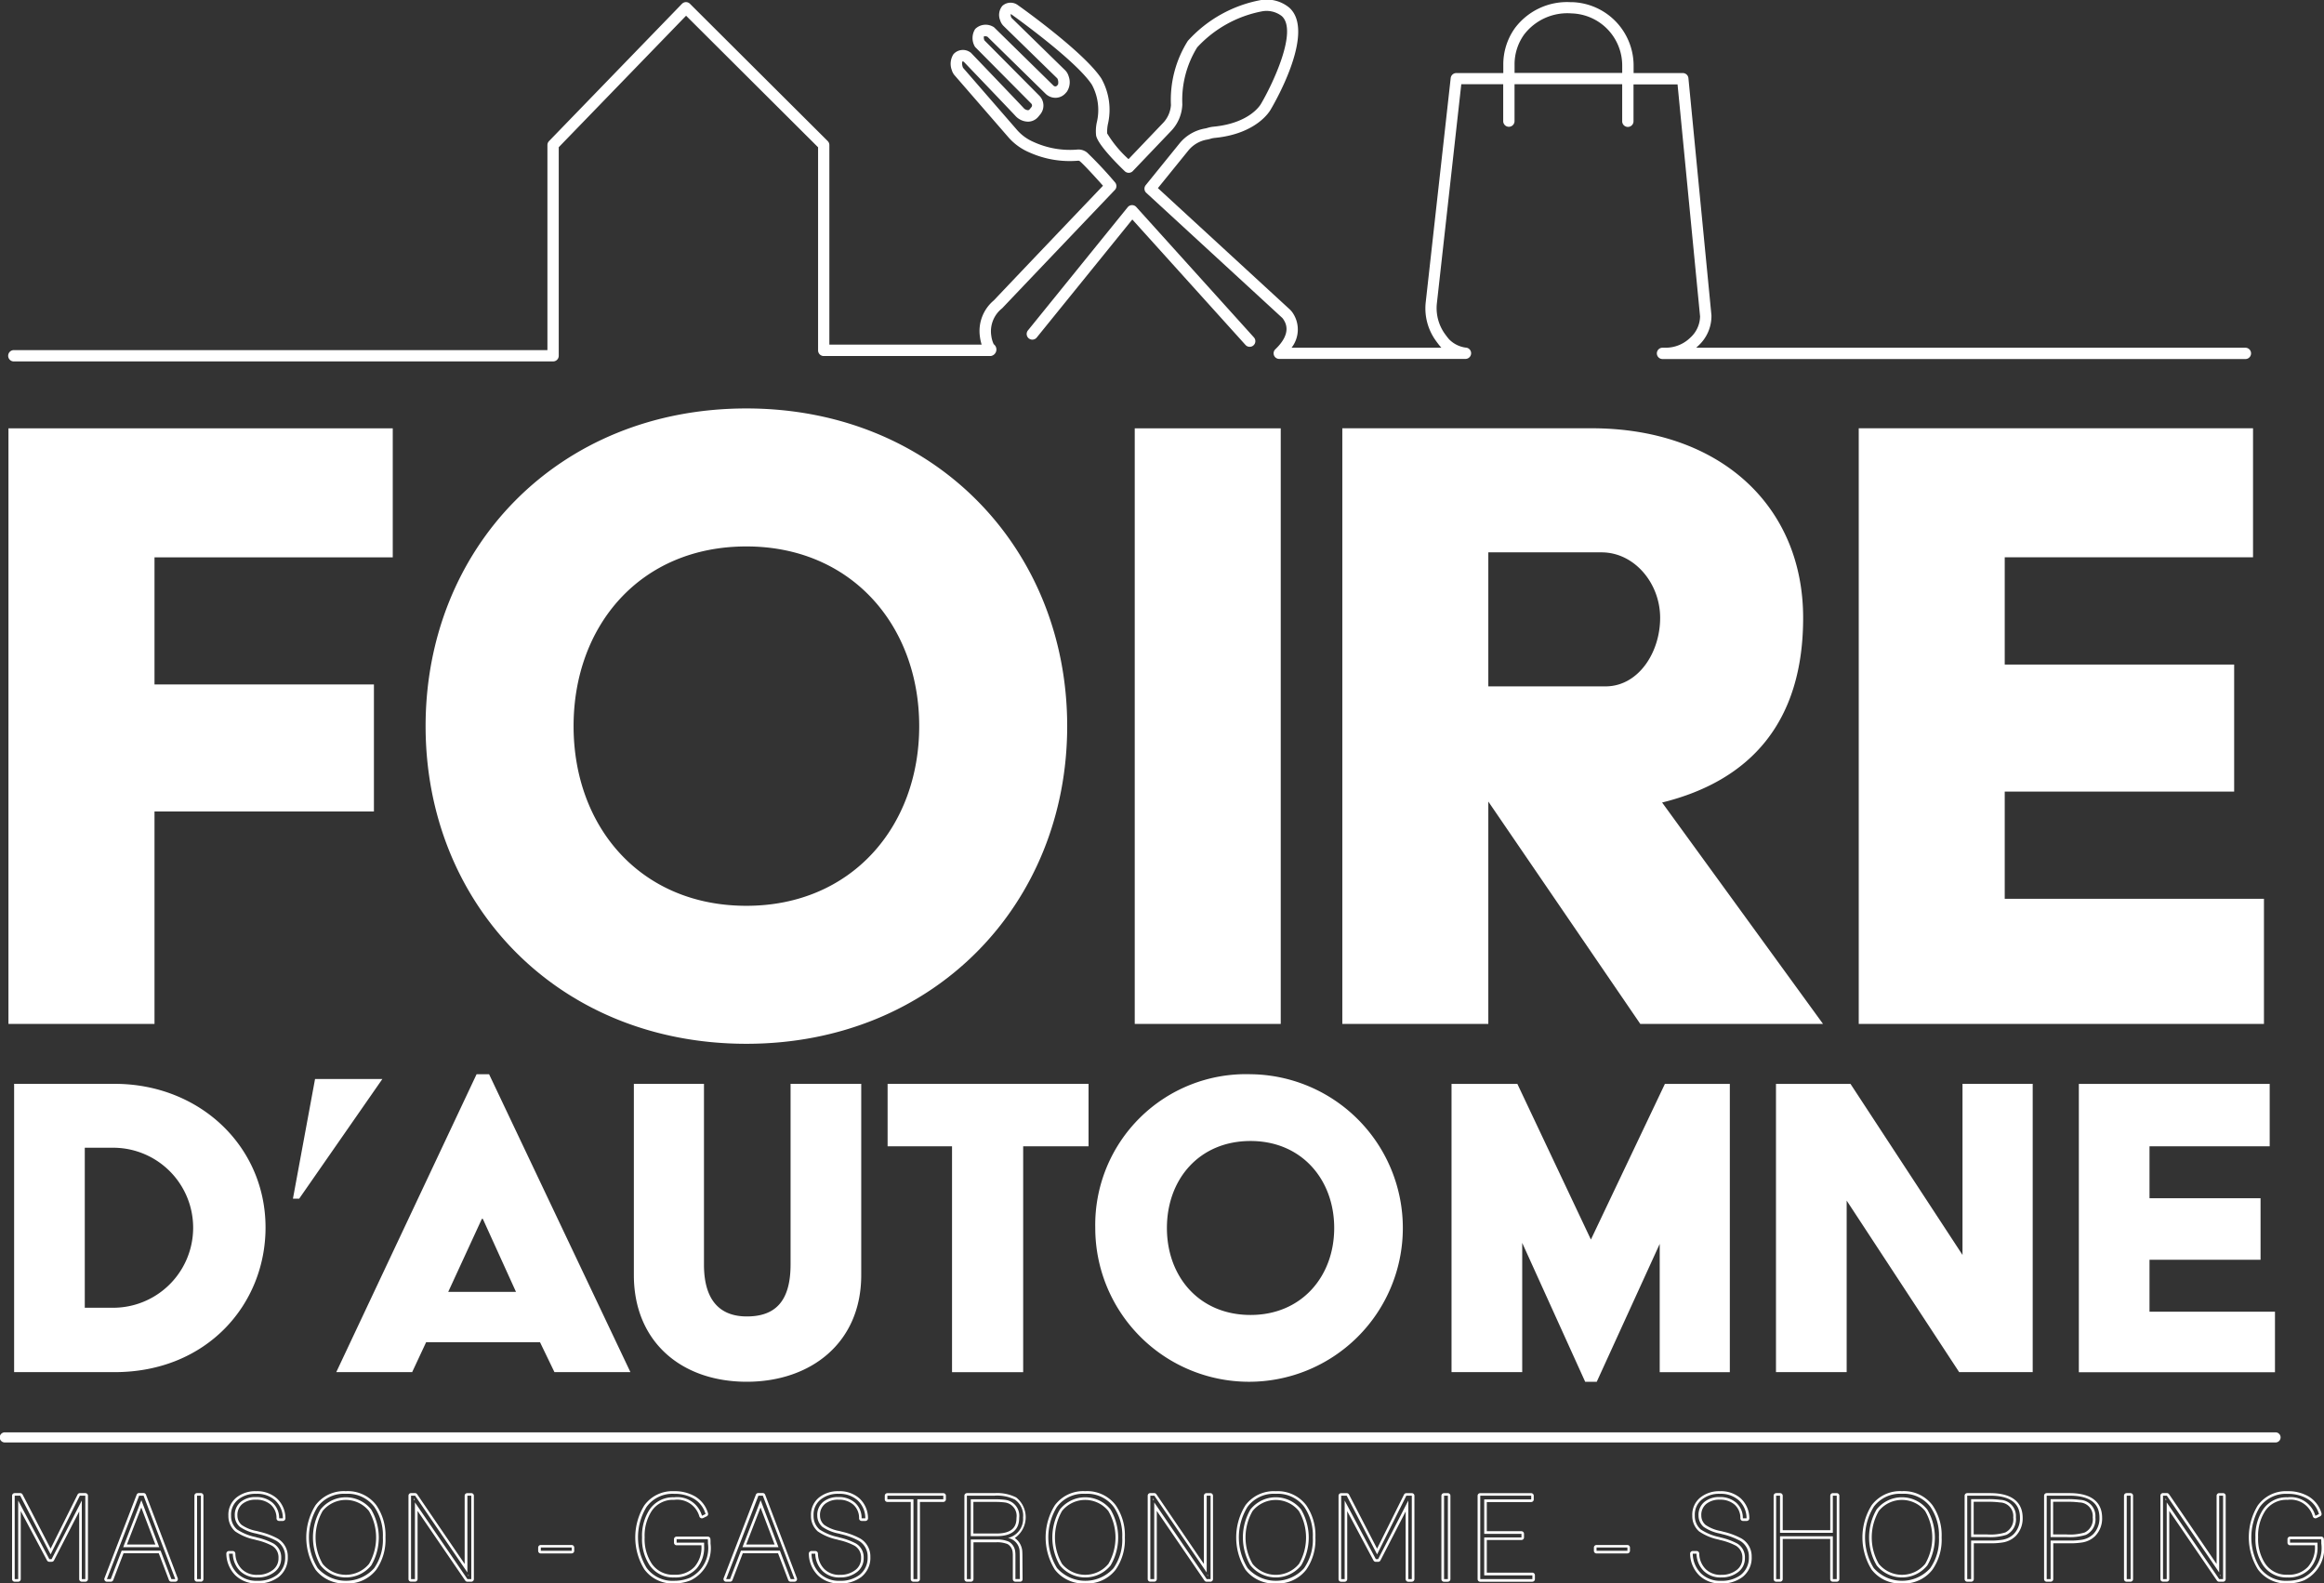 <svg height="121.969" viewBox="0 0 179 121.969" width="179" xmlns="http://www.w3.org/2000/svg"><rect x="0" y="0" width="179" height="121.969" fill="#333333" stroke="none"/><path d="m215.567 271.866h-.267a.2.2 0 0 1 -.2-.2v-5.211l-1.94 3.767a.2.2 0 0 1 -.181.11h-.179a.2.2 0 0 1 -.179-.107l-2.022-3.795v5.236a.2.2 0 0 1 -.2.2h-.268a.2.2 0 0 1 -.2-.2v-6.424a.2.2 0 0 1 .2-.2h.429a.2.2 0 0 1 .18.11l2.158 4.166 2.075-4.163a.2.2 0 0 1 .181-.113h.421a.2.2 0 0 1 .2.2v6.424a.2.2 0 0 1 -.208.2zm6.927 0h-.294a.2.2 0 0 1 -.19-.131l-.781-2.058h-2.715l-.79 2.059a.2.2 0 0 1 -.19.13h-.295a.2.2 0 0 1 -.19-.276l2.476-6.424a.2.2 0 0 1 .19-.131h.34a.2.2 0 0 1 .19.132l2.44 6.424a.2.2 0 0 1 -.191.275zm-3.717-2.866h2.189l-1.084-2.849zm5.692 2.863h-.295a.2.2 0 0 1 -.2-.2v-6.424a.2.2 0 0 1 .2-.2h.295a.2.2 0 0 1 .2.2v6.424a.2.2 0 0 1 -.2.203zm4.353.137a2.314 2.314 0 0 1 -1.689-.621 2.4 2.4 0 0 1 -.7-1.66.2.2 0 0 1 .2-.216h.295a.2.2 0 0 1 .2.19 1.733 1.733 0 0 0 .493 1.2 1.613 1.613 0 0 0 1.208.444 1.859 1.859 0 0 0 1.131-.336 1.111 1.111 0 0 0 .49-.962 1.033 1.033 0 0 0 -.5-.945 4.81 4.81 0 0 0 -1.232-.441.149.149 0 0 1 -.04-.015c-.015-.005-.04-.011-.073-.019a4.143 4.143 0 0 1 -1.49-.628 1.565 1.565 0 0 1 -.523-1.214 1.689 1.689 0 0 1 .652-1.421 2.319 2.319 0 0 1 1.482-.461 2.288 2.288 0 0 1 1.584.543 2.089 2.089 0 0 1 .675 1.535.208.208 0 0 1 -.056.15.2.2 0 0 1 -.147.063h-.286a.2.2 0 0 1 -.2-.2 1.36 1.36 0 0 0 -.457-1.065 1.664 1.664 0 0 0 -1.128-.371 1.582 1.582 0 0 0 -1.024.311 1.087 1.087 0 0 0 -.4.915.941.941 0 0 0 .328.718 3 3 0 0 0 1.181.471.172.172 0 0 1 .043.016.344.344 0 0 1 .107.027 5.565 5.565 0 0 1 1.447.537 1.591 1.591 0 0 1 .773 1.412 1.878 1.878 0 0 1 -.712 1.554 2.61 2.61 0 0 1 -1.632.489zm6.812 0a2.775 2.775 0 0 1 -2.334-1.062 4.684 4.684 0 0 1 0-4.962 2.724 2.724 0 0 1 2.336-1.083 2.759 2.759 0 0 1 2.344 1.073 4.084 4.084 0 0 1 .71 2.489 4.04 4.04 0 0 1 -.711 2.491 2.762 2.762 0 0 1 -2.345 1.054zm-1.783-1.509a2.315 2.315 0 0 0 3.575 0 4.058 4.058 0 0 0 -.009-4.071 2.291 2.291 0 0 0 -3.567 0 4.083 4.083 0 0 0 .001 4.071zm11.446 1.375h-.297a.2.2 0 0 1 -.168-.088l-3.67-5.365v5.25a.2.2 0 0 1 -.2.2h-.3a.2.2 0 0 1 -.2-.2v-6.424a.2.2 0 0 1 .2-.2h.3a.205.205 0 0 1 .168.089l3.66 5.371v-5.256a.2.2 0 0 1 .2-.2h.31a.2.2 0 0 1 .2.2v6.424a.2.2 0 0 1 -.2.199zm-.261-.512.057.083v-.1l-.032.013a.183.183 0 0 1 -.025.004zm-4.167-5.9v.125a.2.2 0 0 1 .071-.021zm12.16 4.235h-2.378a.2.2 0 0 1 -.2-.2v-.251a.2.2 0 0 1 .2-.2h2.378a.2.2 0 0 1 .2.2v.251a.2.2 0 0 1 -.2.197zm7.892 2.311a2.677 2.677 0 0 1 -2.291-1.084 4.7 4.7 0 0 1 -.009-4.922 2.671 2.671 0 0 1 2.3-1.1 3.112 3.112 0 0 1 1.6.394 2.223 2.223 0 0 1 1.012 1.3.2.2 0 0 1 -.105.243l-.278.134a.2.2 0 0 1 -.17 0 .205.205 0 0 1 -.113-.128 1.775 1.775 0 0 0 -1.942-1.276 1.968 1.968 0 0 0 -1.737.868 3.488 3.488 0 0 0 -.536 2.02 3.432 3.432 0 0 0 .536 2.01 1.965 1.965 0 0 0 1.737.87 2.008 2.008 0 0 0 1.559-.6 2.255 2.255 0 0 0 .544-1.6v-.069h-1.915a.2.2 0 0 1 -.2-.2v-.268a.2.2 0 0 1 .2-.2h2.405a.2.2 0 0 1 .2.183c.006.067.01.13.01.19v.161a2.752 2.752 0 0 1 -1.527 2.832 3.333 3.333 0 0 1 -1.28.242zm9.27-.134h-.291a.2.2 0 0 1 -.19-.131l-.782-2.058h-2.718l-.791 2.059a.2.2 0 0 1 -.189.13h-.3a.2.2 0 0 1 -.19-.276l2.476-6.424a.2.2 0 0 1 .19-.131h.34a.2.2 0 0 1 .19.132l2.44 6.424a.2.2 0 0 1 -.185.275zm-3.717-2.866h2.189l-1.084-2.849zm7.212 3a2.314 2.314 0 0 1 -1.689-.621 2.4 2.4 0 0 1 -.7-1.66.2.2 0 0 1 .055-.152.2.2 0 0 1 .148-.064h.3a.2.2 0 0 1 .2.19 1.733 1.733 0 0 0 .493 1.2 1.615 1.615 0 0 0 1.209.444 1.861 1.861 0 0 0 1.131-.336 1.111 1.111 0 0 0 .489-.962 1.033 1.033 0 0 0 -.5-.945 4.792 4.792 0 0 0 -1.232-.441.132.132 0 0 1 -.039-.015l-.073-.019a4.142 4.142 0 0 1 -1.491-.628 1.564 1.564 0 0 1 -.522-1.214 1.691 1.691 0 0 1 .651-1.421 2.321 2.321 0 0 1 1.482-.461 2.293 2.293 0 0 1 1.585.543 2.085 2.085 0 0 1 .674 1.535.2.2 0 0 1 -.056.15.2.2 0 0 1 -.147.063h-.286a.2.2 0 0 1 -.2-.2 1.359 1.359 0 0 0 -.456-1.065 1.667 1.667 0 0 0 -1.128-.371 1.583 1.583 0 0 0 -1.025.311 1.089 1.089 0 0 0 -.4.915.938.938 0 0 0 .329.718 2.983 2.983 0 0 0 1.181.471.152.152 0 0 1 .042.016.344.344 0 0 1 .107.027 5.591 5.591 0 0 1 1.448.537 1.592 1.592 0 0 1 .772 1.412 1.875 1.875 0 0 1 -.712 1.554 2.6 2.6 0 0 1 -1.64.489zm5.962-.134h-.3a.2.2 0 0 1 -.2-.2v-5.944h-1.8a.2.2 0 0 1 -.2-.2v-.277a.2.2 0 0 1 .2-.2h4.308a.2.2 0 0 1 .2.2v.277a.2.2 0 0 1 -.2.2h-1.8v5.944a.2.2 0 0 1 -.208.2zm7.91 0h-.348a.2.2 0 0 1 -.2-.2v-1.439c0-.17 0-.306 0-.409a2.024 2.024 0 0 0 -.012-.209.808.808 0 0 0 -.391-.64 2.113 2.113 0 0 0 -.891-.138h-1.736v2.835a.2.2 0 0 1 -.2.2h-.3a.2.2 0 0 1 -.2-.2v-6.424a.2.2 0 0 1 .2-.2h2.12a3.265 3.265 0 0 1 1.67.334 1.948 1.948 0 0 1 -.107 3.124 1.373 1.373 0 0 1 .579 1.1c0 .01.01.045.01.85l.009 1.222a.206.206 0 0 1 -.059.145.2.2 0 0 1 -.144.049zm-3.586-3.712h1.781c1.38 0 1.54-.69 1.54-1.209a1.038 1.038 0 0 0 -.915-1.185c-.072-.01-.177-.02-.308-.029s-.289-.012-.469-.012h-1.629zm8.61 3.846a2.775 2.775 0 0 1 -2.334-1.062 4.684 4.684 0 0 1 0-4.962 2.724 2.724 0 0 1 2.336-1.083 2.759 2.759 0 0 1 2.344 1.073 4.084 4.084 0 0 1 .711 2.489 4.04 4.04 0 0 1 -.712 2.491 2.761 2.761 0 0 1 -2.345 1.054zm-1.783-1.509a2.315 2.315 0 0 0 3.575 0 4.054 4.054 0 0 0 -.008-4.071 2.291 2.291 0 0 0 -3.567 0 4.08 4.08 0 0 0 .001 4.071zm11.437 1.375h-.3a.2.2 0 0 1 -.167-.088l-3.67-5.365v5.25a.2.2 0 0 1 -.2.2h-.3a.2.2 0 0 1 -.2-.2v-6.424a.2.2 0 0 1 .2-.2h.3a.205.205 0 0 1 .168.089l3.66 5.371v-5.256a.2.2 0 0 1 .2-.2h.3a.2.2 0 0 1 .2.2v6.424a.2.2 0 0 1 -.191.199zm-.26-.512.056.083v-.1l-.031.013zm-4.167-5.9v.125a.179.179 0 0 1 .032-.013.169.169 0 0 1 .039-.008zm9.45 6.549a2.773 2.773 0 0 1 -2.333-1.062 4.684 4.684 0 0 1 0-4.962 2.721 2.721 0 0 1 2.335-1.083 2.757 2.757 0 0 1 2.344 1.073 4.084 4.084 0 0 1 .711 2.489 4.033 4.033 0 0 1 -.712 2.491 2.761 2.761 0 0 1 -2.345 1.051zm-1.783-1.509a2.316 2.316 0 0 0 3.576 0 4.058 4.058 0 0 0 -.009-4.071 2.291 2.291 0 0 0 -3.567 0 4.087 4.087 0 0 0 0 4.068zm12.26 1.375h-.269a.2.2 0 0 1 -.2-.2v-5.211l-1.94 3.767a.2.2 0 0 1 -.181.11h-.178a.205.205 0 0 1 -.18-.107l-2.022-3.795v5.236a.2.2 0 0 1 -.2.2h-.268a.2.2 0 0 1 -.2-.2v-6.424a.2.2 0 0 1 .2-.2h.429a.2.2 0 0 1 .18.11l2.158 4.166 2.074-4.163a.2.2 0 0 1 .182-.113h.421a.2.2 0 0 1 .2.2v6.424a.2.2 0 0 1 -.206.197zm2.779 0h-.295a.2.2 0 0 1 -.2-.2v-6.424a.2.2 0 0 1 .2-.2h.295a.2.2 0 0 1 .2.2v6.424a.2.2 0 0 1 -.2.197zm6.508 0h-4.014a.2.2 0 0 1 -.2-.2v-6.424a.2.2 0 0 1 .2-.2h3.924a.2.2 0 0 1 .2.2v.285a.2.2 0 0 1 -.2.2h-3.416v2.247h2.666a.2.2 0 0 1 .2.2v.277a.2.2 0 0 1 -.2.2h-2.666v2.515h3.506a.2.2 0 0 1 .2.2v.286a.2.2 0 0 1 -.2.211zm7.321-2.18h-2.378a.2.2 0 0 1 -.2-.2v-.251a.2.2 0 0 1 .2-.2h2.378a.2.2 0 0 1 .2.2v.251a.2.2 0 0 1 -.2.197zm7.222 2.311a2.312 2.312 0 0 1 -1.689-.621 2.4 2.4 0 0 1 -.7-1.66.2.2 0 0 1 .055-.152.2.2 0 0 1 .148-.064h.3a.2.2 0 0 1 .2.19 1.733 1.733 0 0 0 .493 1.2 1.615 1.615 0 0 0 1.209.444 1.856 1.856 0 0 0 1.13-.336 1.109 1.109 0 0 0 .49-.962 1.033 1.033 0 0 0 -.5-.945 4.792 4.792 0 0 0 -1.232-.441.143.143 0 0 1 -.039-.015l-.073-.019a4.142 4.142 0 0 1 -1.491-.628 1.568 1.568 0 0 1 -.523-1.214 1.692 1.692 0 0 1 .652-1.421 2.319 2.319 0 0 1 1.482-.461 2.293 2.293 0 0 1 1.585.543 2.085 2.085 0 0 1 .674 1.535.2.2 0 0 1 -.055.15.207.207 0 0 1 -.148.063h-.286a.2.2 0 0 1 -.2-.2 1.363 1.363 0 0 0 -.456-1.066 1.667 1.667 0 0 0 -1.129-.371 1.582 1.582 0 0 0 -1.024.311 1.089 1.089 0 0 0 -.4.915.944.944 0 0 0 .328.718 3 3 0 0 0 1.182.471.165.165 0 0 1 .042.016.331.331 0 0 1 .107.027 5.591 5.591 0 0 1 1.448.537 1.592 1.592 0 0 1 .772 1.412 1.875 1.875 0 0 1 -.712 1.554 2.607 2.607 0 0 1 -1.64.49zm8.9-.134h-.3a.2.2 0 0 1 -.2-.2v-3.094h-3.656v3.094a.2.2 0 0 1 -.2.2h-.3a.2.2 0 0 1 -.2-.2v-6.424a.2.2 0 0 1 .2-.2h.3a.2.2 0 0 1 .2.2v2.658h3.661v-2.656a.2.2 0 0 1 .2-.2h.3a.2.2 0 0 1 .2.2v6.424a.2.2 0 0 1 -.202.198zm5.026.134a2.772 2.772 0 0 1 -2.333-1.062 4.684 4.684 0 0 1 0-4.962 2.721 2.721 0 0 1 2.335-1.083 2.759 2.759 0 0 1 2.344 1.073 4.084 4.084 0 0 1 .711 2.489 4.04 4.04 0 0 1 -.712 2.491 2.761 2.761 0 0 1 -2.345 1.054zm-1.783-1.509a2.315 2.315 0 0 0 3.575 0 4.054 4.054 0 0 0 -.008-4.071 2.291 2.291 0 0 0 -3.567 0 4.087 4.087 0 0 0 0 4.071zm7.111 1.375h-.3a.2.2 0 0 1 -.2-.2v-6.424a.2.2 0 0 1 .2-.2h1.752c2.081 0 2.518 1.034 2.518 1.9a1.938 1.938 0 0 1 -.54 1.411 1.851 1.851 0 0 1 -.974.486 5.663 5.663 0 0 1 -1.031.067h-1.218v2.763a.2.2 0 0 1 -.207.197zm.2-3.641h1.021a3.933 3.933 0 0 0 1.41-.151 1.125 1.125 0 0 0 .613-1.165 1.044 1.044 0 0 0 -1.017-1.148 6.692 6.692 0 0 0 -1-.051h-1.03v2.515zm5.92 3.641h-.3a.2.2 0 0 1 -.2-.2v-6.424a.2.2 0 0 1 .2-.2h1.752c2.081 0 2.518 1.034 2.518 1.9a1.936 1.936 0 0 1 -.541 1.411 1.837 1.837 0 0 1 -.972.486 5.683 5.683 0 0 1 -1.032.067h-1.218v2.763a.2.2 0 0 1 -.204.197zm.2-3.641h1.021a3.916 3.916 0 0 0 1.409-.151 1.124 1.124 0 0 0 .614-1.165 1.044 1.044 0 0 0 -1.017-1.148 6.7 6.7 0 0 0 -1-.051h-1.03v2.515zm5.955 3.641h-.3a.2.2 0 0 1 -.2-.2v-6.424a.2.2 0 0 1 .2-.2h.3a.2.2 0 0 1 .2.2v6.424a.2.2 0 0 1 -.195.2zm7.125 0h-.3a.2.2 0 0 1 -.168-.088l-3.669-5.365v5.25a.2.2 0 0 1 -.2.2h-.283a.2.2 0 0 1 -.2-.2v-6.424a.2.2 0 0 1 .2-.2h.3a.205.205 0 0 1 .168.089l3.66 5.371v-5.256a.2.2 0 0 1 .2-.2h.3a.2.2 0 0 1 .2.2v6.424a.2.2 0 0 1 -.202.199zm-.261-.512.057.084v-.1l-.032.013a.183.183 0 0 1 -.019.003zm-4.166-5.9v.125a.169.169 0 0 1 .031-.013.18.18 0 0 1 .039-.008zm9.407 6.546a2.679 2.679 0 0 1 -2.292-1.084 4.7 4.7 0 0 1 -.009-4.922 2.671 2.671 0 0 1 2.3-1.1 3.108 3.108 0 0 1 1.595.394 2.217 2.217 0 0 1 1.012 1.3.2.2 0 0 1 -.105.242l-.277.134a.2.2 0 0 1 -.17 0 .2.2 0 0 1 -.113-.128 1.777 1.777 0 0 0 -1.942-1.276 1.965 1.965 0 0 0 -1.737.868 3.483 3.483 0 0 0 -.536 2.02 3.441 3.441 0 0 0 .535 2.01 1.965 1.965 0 0 0 1.738.87 2.01 2.01 0 0 0 1.559-.6 2.255 2.255 0 0 0 .544-1.6v-.068h-1.915a.2.2 0 0 1 -.2-.2v-.268a.2.2 0 0 1 .2-.2h2.4a.2.2 0 0 1 .2.184 1.789 1.789 0 0 1 .01.189v.161a2.752 2.752 0 0 1 -1.527 2.832 3.328 3.328 0 0 1 -1.27.242zm-175.073-6.761h.429l2.342 4.521 2.252-4.521h.42v6.424h-.27v-6.049l-2.324 4.512h-.176l-2.4-4.512v6.049h-.268v-6.424zm9.591 0h.34l2.44 6.424h-.298l-.831-2.189h-3l-.84 2.189h-.295zm1.546 3.967-1.376-3.619-1.4 3.619h2.779zm2.914-3.967h.295v6.424h-.295zm2.753 4.467a1.945 1.945 0 0 0 .555 1.332 1.824 1.824 0 0 0 1.349.5 2.049 2.049 0 0 0 1.252-.376 1.31 1.31 0 0 0 .572-1.125 1.233 1.233 0 0 0 -.6-1.117 5.23 5.23 0 0 0 -1.287-.465.5.5 0 0 0 -.117-.035 4.073 4.073 0 0 1 -1.4-.581 1.367 1.367 0 0 1 -.456-1.064 1.491 1.491 0 0 1 .572-1.259 2.116 2.116 0 0 1 1.359-.42 2.082 2.082 0 0 1 1.448.491 1.882 1.882 0 0 1 .608 1.394h-.286a1.57 1.57 0 0 0 -.527-1.215 1.873 1.873 0 0 0 -1.261-.42 1.767 1.767 0 0 0 -1.153.357 1.288 1.288 0 0 0 -.474 1.072 1.144 1.144 0 0 0 .394.867 3.273 3.273 0 0 0 1.269.518.16.16 0 0 0 .049.014.337.337 0 0 1 .076.022 5.589 5.589 0 0 1 1.412.519 1.393 1.393 0 0 1 .68 1.241 1.675 1.675 0 0 1 -.635 1.394 2.393 2.393 0 0 1 -1.5.447 2.109 2.109 0 0 1 -1.546-.563 2.194 2.194 0 0 1 -.644-1.528h.295zm6.535-3.61a2.519 2.519 0 0 1 2.172-1 2.554 2.554 0 0 1 2.181.991 3.874 3.874 0 0 1 .67 2.368 3.826 3.826 0 0 1 -.67 2.368 2.91 2.91 0 0 1 -4.353-.009 4.482 4.482 0 0 1 -.004-4.714zm.223 4.513a2.517 2.517 0 0 0 3.906 0 4.256 4.256 0 0 0 -.008-4.307 2.494 2.494 0 0 0 -3.9 0 4.282 4.282 0 0 0 -.002 4.307zm6.981-5.37h.3l4.03 5.915v-5.915h.3v6.424h-.3l-4.041-5.906v5.906h-.3v-6.424zm9.985 3.993h2.378v.251h-2.378zm10.27-3.868a2.173 2.173 0 0 0 -1.9.956 3.664 3.664 0 0 0 -.572 2.135 3.622 3.622 0 0 0 .572 2.127 2.175 2.175 0 0 0 1.9.956 2.226 2.226 0 0 0 1.708-.661 2.438 2.438 0 0 0 .6-1.743v-.277h-2.118v-.268h2.405c0 .06.009.116.009.17v.161a2.556 2.556 0 0 1 -1.4 2.645 3.107 3.107 0 0 1 -1.2.232 2.471 2.471 0 0 1 -2.127-1 4.5 4.5 0 0 1 -.009-4.682 2.467 2.467 0 0 1 2.136-1.018 2.906 2.906 0 0 1 1.493.366 2.016 2.016 0 0 1 .921 1.188l-.277.135a1.973 1.973 0 0 0 -2.145-1.422zm6.49-.125h.34l2.44 6.424h-.295l-.831-2.189h-3l-.84 2.189h-.3zm1.546 3.967-1.376-3.619-1.4 3.619h2.78zm2.834.5a1.94 1.94 0 0 0 .554 1.332 1.826 1.826 0 0 0 1.35.5 2.048 2.048 0 0 0 1.251-.376 1.31 1.31 0 0 0 .572-1.125 1.231 1.231 0 0 0 -.6-1.117 5.2 5.2 0 0 0 -1.287-.465.5.5 0 0 0 -.116-.035 4.054 4.054 0 0 1 -1.4-.581 1.367 1.367 0 0 1 -.456-1.064 1.488 1.488 0 0 1 .572-1.259 2.111 2.111 0 0 1 1.358-.42 2.087 2.087 0 0 1 1.449.491 1.885 1.885 0 0 1 .607 1.394h-.286a1.567 1.567 0 0 0 -.527-1.215 1.873 1.873 0 0 0 -1.26-.42 1.77 1.77 0 0 0 -1.154.357 1.29 1.29 0 0 0 -.473 1.072 1.147 1.147 0 0 0 .393.867 3.287 3.287 0 0 0 1.269.518.16.16 0 0 0 .049.014.323.323 0 0 1 .076.022 5.6 5.6 0 0 1 1.413.519 1.392 1.392 0 0 1 .679 1.241 1.674 1.674 0 0 1 -.634 1.394 2.4 2.4 0 0 1 -1.5.447 2.112 2.112 0 0 1 -1.547-.563 2.193 2.193 0 0 1 -.643-1.528h.3zm7.553-4.19h-2v-.277h4.308v.277h-2v6.147h-.3v-6.147zm4.424 3.109v3.038h-.3v-6.424h2.128a3.115 3.115 0 0 1 1.564.3 1.49 1.49 0 0 1 .635 1.376 1.51 1.51 0 0 1 -1.162 1.582 1.1 1.1 0 0 1 .9 1.108q.007.045.008.831l.009 1.224h-.344v-1.439c0-.172 0-.311 0-.415s-.007-.18-.013-.228a1.006 1.006 0 0 0 -.5-.8 2.26 2.26 0 0 0 -.983-.161h-1.94zm1.985-.268q1.743 0 1.743-1.412a1.238 1.238 0 0 0 -1.082-1.385c-.083-.012-.194-.022-.33-.031s-.3-.013-.483-.013h-1.833v2.841zm4.657-2.261a2.52 2.52 0 0 1 2.172-1 2.554 2.554 0 0 1 2.181.991 3.874 3.874 0 0 1 .67 2.368 3.826 3.826 0 0 1 -.67 2.368 2.91 2.91 0 0 1 -4.353-.009 4.488 4.488 0 0 1 -.004-4.714zm.223 4.513a2.518 2.518 0 0 0 3.907 0 4.253 4.253 0 0 0 -.009-4.307 2.494 2.494 0 0 0 -3.9 0 4.282 4.282 0 0 0 -.002 4.307zm6.973-5.37h.3l4.031 5.915v-5.915h.3v6.424h-.3l-4.04-5.906v5.906h-.3v-6.424zm7.481.857a2.521 2.521 0 0 1 2.172-1 2.555 2.555 0 0 1 2.182.991 3.88 3.88 0 0 1 .67 2.368 3.832 3.832 0 0 1 -.67 2.368 2.911 2.911 0 0 1 -4.354-.009 4.488 4.488 0 0 1 -.004-4.714zm.224 4.513a2.517 2.517 0 0 0 3.906 0 4.253 4.253 0 0 0 -.009-4.307 2.493 2.493 0 0 0 -3.9 0 4.282 4.282 0 0 0 -.001 4.307zm6.981-5.37h.429l2.342 4.521 2.252-4.521h.421v6.424h-.269v-6.049l-2.324 4.512h-.178l-2.4-4.512v6.049h-.268v-6.424zm7.929 0h.294v6.424h-.294zm2.788 0h3.925v.285h-3.621v2.654h2.87v.277h-2.87v2.922h3.71v.286h-4.014zm8.957 3.993h2.377v.251h-2.377zm7.7.474a1.944 1.944 0 0 0 .554 1.332 1.826 1.826 0 0 0 1.35.5 2.046 2.046 0 0 0 1.251-.376 1.31 1.31 0 0 0 .572-1.125 1.231 1.231 0 0 0 -.6-1.117 5.2 5.2 0 0 0 -1.287-.465.5.5 0 0 0 -.116-.035 4.054 4.054 0 0 1 -1.4-.581 1.367 1.367 0 0 1 -.456-1.064 1.488 1.488 0 0 1 .572-1.259 2.111 2.111 0 0 1 1.358-.42 2.087 2.087 0 0 1 1.449.491 1.885 1.885 0 0 1 .607 1.394h-.286a1.567 1.567 0 0 0 -.527-1.215 1.873 1.873 0 0 0 -1.26-.42 1.77 1.77 0 0 0 -1.154.357 1.29 1.29 0 0 0 -.473 1.072 1.147 1.147 0 0 0 .393.867 3.287 3.287 0 0 0 1.269.518.17.17 0 0 0 .049.014.323.323 0 0 1 .076.022 5.584 5.584 0 0 1 1.413.519 1.392 1.392 0 0 1 .679 1.241 1.674 1.674 0 0 1 -.634 1.394 2.4 2.4 0 0 1 -1.5.447 2.112 2.112 0 0 1 -1.547-.563 2.2 2.2 0 0 1 -.643-1.528h.3zm6.132-4.467h.3v2.861h4.067v-2.859h.3v6.424h-.3v-3.3h-4.067v3.3h-.3v-6.424zm7.517.857a2.521 2.521 0 0 1 2.172-1 2.552 2.552 0 0 1 2.181.991 3.874 3.874 0 0 1 .671 2.368 3.826 3.826 0 0 1 -.671 2.368 2.91 2.91 0 0 1 -4.353-.009 4.488 4.488 0 0 1 .001-4.714zm.224 4.513a2.517 2.517 0 0 0 3.906 0 4.253 4.253 0 0 0 -.009-4.307 2.493 2.493 0 0 0 -3.9 0 4.282 4.282 0 0 0 .004 4.307zm11.039-3.673a1.737 1.737 0 0 1 -.482 1.269 1.634 1.634 0 0 1 -.868.429 5.554 5.554 0 0 1 -.992.063h-1.42v2.966h-.3v-6.424h1.752q2.311 0 2.311 1.697zm-3.763-1.429v2.921h1.224a4.259 4.259 0 0 0 1.493-.169 1.318 1.318 0 0 0 .733-1.35 1.244 1.244 0 0 0 -1.189-1.349 6.943 6.943 0 0 0 -1.028-.053h-1.232zm9.886 1.429a1.733 1.733 0 0 1 -.483 1.269 1.627 1.627 0 0 1 -.867.429 5.554 5.554 0 0 1 -.992.063h-1.421v2.966h-.3v-6.424h1.752q2.312 0 2.312 1.697zm-3.763-1.429v2.921h1.224a4.259 4.259 0 0 0 1.493-.169 1.318 1.318 0 0 0 .733-1.35 1.244 1.244 0 0 0 -1.189-1.349 6.943 6.943 0 0 0 -1.028-.053zm5.863-.268h.3v6.424h-.3zm2.789 0h.3l4.032 5.915v-5.915h.3v6.424h-.3l-4.041-5.906v5.906h-.285v-6.424zm9.6.125a2.172 2.172 0 0 0 -1.9.956 3.657 3.657 0 0 0 -.573 2.135 3.615 3.615 0 0 0 .573 2.127 2.174 2.174 0 0 0 1.9.956 2.222 2.222 0 0 0 1.707-.661 2.438 2.438 0 0 0 .6-1.743v-.277h-2.118v-.268h2.4a1.7 1.7 0 0 1 .009.17v.161a2.556 2.556 0 0 1 -1.4 2.645 3.1 3.1 0 0 1 -1.2.232 2.473 2.473 0 0 1 -2.128-1 4.5 4.5 0 0 1 -.009-4.682 2.468 2.468 0 0 1 2.145-1.015 2.905 2.905 0 0 1 1.492.366 2.016 2.016 0 0 1 .921 1.188l-.277.135a1.972 1.972 0 0 0 -2.136-1.425zm-175.543-82.342h29.6v9.94h-18.351v9.788h16.9v9.787h-16.9v16.363h-11.249zm56.838 36.78c8.109 0 13.31-6.118 13.31-13.84s-5.2-13.841-13.31-13.841c-8.186 0-13.311 6.117-13.311 13.841s5.125 13.84 13.311 13.84m0-38.31c14.458 0 24.708 10.782 24.708 24.47s-10.25 24.469-24.708 24.469c-14.535 0-24.709-10.782-24.709-24.469s10.174-24.47 24.709-24.47m29.911 1.53h11.245v45.878h-11.245zm36.26 19.878c2.524 0 4.208-2.6 4.208-5.276s-1.989-5.047-4.514-5.047h-8.721v10.323zm-20.272-19.881h19.2c9.868 0 16.294 5.964 16.294 14.605 0 8.029-4.054 12.54-10.863 14.222l12.394 17.054h-14.075l-11.705-17.128v17.128h-11.245v-45.878zm39.776 0h30.37v9.94h-19.125v8.259h17.671v9.787h-17.671v8.258h19.966v9.637h-31.211v-45.878zm-142.077 50.497h7.739c6.553 0 11.626 4.811 11.626 11.067 0 5.922-4.517 11.14-11.626 11.14h-7.739zm7.627 17.248a6.163 6.163 0 0 0 0-12.326h-2.184v12.326zm15.551-17.618h5.184l-6.406 9.216h-.481zm12.442-.37h.963l10.886 22.947h-5.851l-1.11-2.3h-8.776l-1.074 2.3h-5.845zm3.036 16.766-2.555-5.626h-.074l-2.592 5.626zm9.072-16.026h5.406v13.917c0 2.961 1.407 4 3.3 4 2.074 0 3.37-1.036 3.37-4v-13.917h5.443v14.731c0 5.256-3.925 8.217-8.813 8.217-5.073 0-8.7-3.109-8.7-8.217v-14.731zm24.512 4.811h-4.962v-4.811h15.477v4.811h-5.035v17.4h-5.48zm22.994-5.551a11.845 11.845 0 1 1 -11.961 11.844 11.609 11.609 0 0 1 11.961-11.844zm0 18.543c3.924 0 6.442-2.961 6.442-6.7s-2.518-6.7-6.442-6.7c-3.963 0-6.443 2.961-6.443 6.7s2.48 6.7 6.443 6.7zm15.476-17.8h5.073l5.665 11.992 5.7-11.992h5v22.207h-5.4v-9.882l-4.851 10.623h-.889l-4.851-10.7v9.956h-5.444v-22.207zm24.993 0h5.739l8.628 13.176v-13.179h5.406v22.207h-5.663l-8.665-13.213v13.213h-5.445v-22.207zm23.327 0h14.7v4.811h-9.257v4h8.553v4.738h-8.553v4h9.664v4.663h-15.107v-22.215zm-63.861-56.774a.436.436 0 0 1 -.324-.143l-8.718-9.664-7.368 9.1a.436.436 0 0 1 -.678-.548l7.684-9.49c.009-.012.018-.023.028-.034a.478.478 0 0 1 .116-.086.427.427 0 0 1 .184-.048.454.454 0 0 1 .193.037.459.459 0 0 1 .123.083.4.4 0 0 1 .028.03l9.054 10.036a.435.435 0 0 1 -.323.727m20.4-21.094h8.292v-.551a4.018 4.018 0 0 0 -3.9-4.037 4.192 4.192 0 0 0 -3.656 1.63 3.927 3.927 0 0 0 -.735 2.333v.627zm-74.055 22.22h-41.514a.436.436 0 1 1 0-.871h41.078v-15.8a.438.438 0 0 1 .123-.3l10.238-10.573a.436.436 0 0 1 .31-.133.432.432 0 0 1 .307.128l10.609 10.573a.437.437 0 0 1 .128.309v15.374h11.731a3.309 3.309 0 0 1 -.133-.608 3.071 3.071 0 0 1 1.07-2.8l.074-.078c1.695-1.79 5.5-5.783 8.334-8.754-.462-.524-1.474-1.635-1.785-1.89a.206.206 0 0 0 -.154-.036 7.587 7.587 0 0 1 -3.753-.65 4.418 4.418 0 0 1 -1.613-1.18l-4.12-4.745a1.066 1.066 0 0 1 -.22-.405 1.373 1.373 0 0 1 .124-1.221.973.973 0 0 1 1.268-.171.471.471 0 0 1 .1.076c.144.151 3.546 3.7 4.026 4.219a.5.5 0 0 0 .359.185.178.178 0 0 0 .119-.071l.136-.167a.2.2 0 0 0 -.011-.272l-4.289-4.323a.419.419 0 0 1 -.082-.114 1.3 1.3 0 0 1 .049-1.306 1.149 1.149 0 0 1 1.357-.192.415.415 0 0 1 .128.087l4.551 4.467a.211.211 0 0 0 .142.057.167.167 0 0 0 .123-.054c.025-.026.054-.059.082-.093a.666.666 0 0 0 -.028-.408.186.186 0 0 0 -.051-.083l-4.1-4a1.041 1.041 0 0 1 -.276-.448 1.088 1.088 0 0 1 .167-1.116.939.939 0 0 1 1.2-.054c.217.153 5.112 3.632 6.427 5.652a4.9 4.9 0 0 1 .5 3.521 3.161 3.161 0 0 0 -.057.7 8.791 8.791 0 0 0 1.647 1.985l2.615-2.74a2.216 2.216 0 0 0 .653-1.419 8.509 8.509 0 0 1 1.3-4.948 10.031 10.031 0 0 1 5.582-3.137 2.729 2.729 0 0 1 2.238.582c2.017 1.823-1.044 7.177-1.422 7.817-.1.189-1.121 1.885-4.29 2.208a1.685 1.685 0 0 0 -.315.055 2.092 2.092 0 0 1 -.3.076 2.384 2.384 0 0 0 -1.44.827l-2.358 2.912 10.154 9.34a1.625 1.625 0 0 1 .226.264 2.284 2.284 0 0 1 -.086 2.691h11.542c-.024-.026-.048-.052-.071-.079-.123-.145-.253-.316-.389-.507a4.259 4.259 0 0 1 -.744-2.947l1.92-17.237a.435.435 0 0 1 .433-.387h3.619v-.627a4.8 4.8 0 0 1 .907-2.853 5.016 5.016 0 0 1 4.243-1.983h.127a4.894 4.894 0 0 1 4.759 4.909v.553h3.788a.435.435 0 0 1 .434.394l1.774 18.274a3.1 3.1 0 0 1 -1.011 2.335c-.053.054-.108.1-.163.154h42.3a.436.436 0 0 1 0 .872h-44.895a.436.436 0 1 1 0-.872h.125a.47.47 0 0 1 .084 0 2.712 2.712 0 0 0 1.923-.767 2.26 2.26 0 0 0 .761-1.641l-1.735-17.876h-3.392v2.841a.436.436 0 0 1 -.872 0v-2.852h-8.292v2.841a.436.436 0 0 1 -.872 0v-2.841h-3.229l-1.877 16.849a3.4 3.4 0 0 0 .589 2.346c.122.171.237.322.343.446a2.2 2.2 0 0 0 1.273.644.436.436 0 0 1 -.012.872h-14.339a.034.034 0 0 0 -.01 0 .429.429 0 0 1 -.152-.031.43.43 0 0 1 -.149-.1l-.011-.012a.447.447 0 0 1 -.079-.125.477.477 0 0 1 -.032-.146v-.027a.466.466 0 0 1 .034-.159.449.449 0 0 1 .1-.142c1.312-1.257.78-2.062.605-2.327a.609.609 0 0 0 -.094-.11l-10.45-9.612a.409.409 0 0 1 -.085-.106.44.44 0 0 1 -.056-.19 0 0 0 0 1 0 0 .441.441 0 0 1 .025-.172.45.45 0 0 1 .074-.129l2.614-3.227a3.25 3.25 0 0 1 1.964-1.136 1.46 1.46 0 0 0 .187-.047 2.427 2.427 0 0 1 .5-.094c2.783-.284 3.581-1.7 3.614-1.76l.01-.018c.816-1.382 2.859-5.588 1.591-6.734a1.916 1.916 0 0 0 -1.554-.363 9.1 9.1 0 0 0 -4.965 2.77 7.71 7.71 0 0 0 -1.145 4.389 3.106 3.106 0 0 1 -.9 2.088l-2.912 3.051a.437.437 0 0 1 -.617.014c-.482-.462-2.067-2.023-2.211-2.75a3.185 3.185 0 0 1 .048-.989 4.106 4.106 0 0 0 -.372-2.925c-1.225-1.882-6.141-5.376-6.191-5.411a.349.349 0 0 0 -.07-.028.757.757 0 0 0 .039.231.179.179 0 0 0 .047.073l4.1 4.006a1.059 1.059 0 0 1 .281.469 1.325 1.325 0 0 1 -.136 1.2c-.04.048-.08.092-.119.134a1.038 1.038 0 0 1 -.744.332 1.088 1.088 0 0 1 -.77-.307l-4.486-4.4a.537.537 0 0 0 -.266-.03.528.528 0 0 0 .037.315l4.232 4.264a1.069 1.069 0 0 1 .064 1.44l-.138.169a1.038 1.038 0 0 1 -.788.387 1.338 1.338 0 0 1 -1-.464c-.441-.474-3.507-3.678-3.961-4.151a.252.252 0 0 0 -.114-.021.841.841 0 0 0 .038.436.194.194 0 0 0 .04.073l4.12 4.745a3.544 3.544 0 0 0 1.3.949 6.718 6.718 0 0 0 3.306.588 1.064 1.064 0 0 1 .812.227 30.984 30.984 0 0 1 2.153 2.3.446.446 0 0 1 .072.122.45.45 0 0 1 .028.2.437.437 0 0 1 -.056.177.452.452 0 0 1 -.069.089c-2.855 2.994-6.848 7.184-8.6 9.029l-.075.079a2.247 2.247 0 0 0 -.832 2.139 2.136 2.136 0 0 0 .183.624.508.508 0 0 1 -.234.913h-12.857a.436.436 0 0 1 -.436-.436v-15.644l-10.167-10.134-9.808 10.129v16.064a.436.436 0 0 1 -.436.436m132.647 83.269h-174.857a.39.39 0 1 1 0-.779h174.857a.39.39 0 1 1 0 .779z" fill="#fff" fill-rule="evenodd" transform="translate(-209 -150.031)"/></svg>